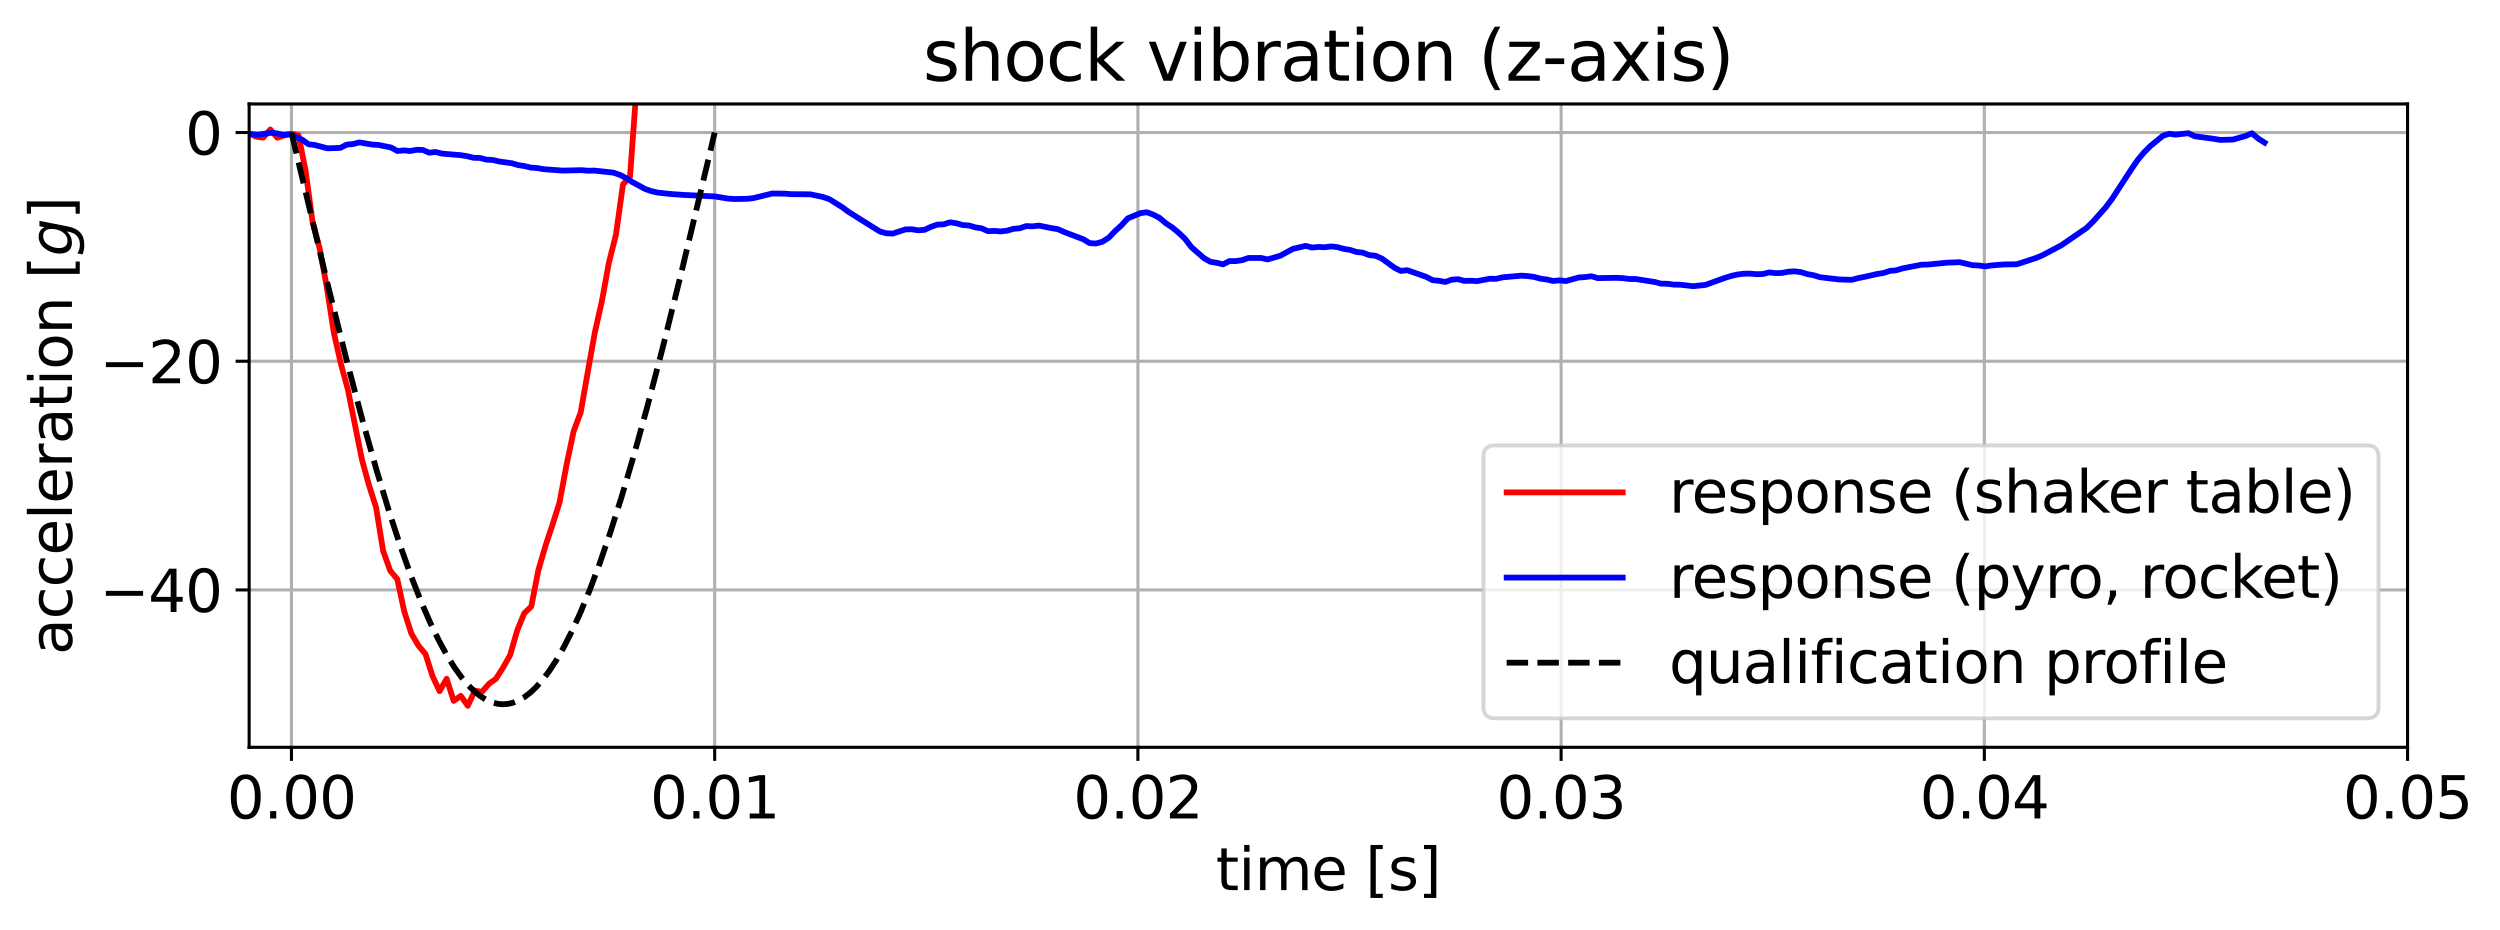 <?xml version="1.0" encoding="utf-8" standalone="no"?>
<!DOCTYPE svg PUBLIC "-//W3C//DTD SVG 1.1//EN"
  "http://www.w3.org/Graphics/SVG/1.1/DTD/svg11.dtd">
<svg xmlns:xlink="http://www.w3.org/1999/xlink" width="646.306pt" height="240.432pt" viewBox="0 0 646.306 240.432" xmlns="http://www.w3.org/2000/svg" version="1.1">
 <defs>
  <style type="text/css">*{stroke-linejoin: round; stroke-linecap: butt}</style>
 </defs>
 <g id="figure_1">
  <g id="patch_1">
   <path d="M 0 240.432 
L 646.306 240.432 
L 646.306 0 
L 0 0 
z
" style="fill: #ffffff"/>
  </g>
  <g id="axes_1">
   <g id="patch_2">
    <path d="M 64.407 193.197 
L 622.407 193.197 
L 622.407 26.877 
L 64.407 26.877 
z
" style="fill: #ffffff"/>
   </g>
   <g id="matplotlib.axis_1">
    <g id="xtick_1">
     <g id="line2d_1">
      <path d="M 75.348 193.197 
L 75.348 26.877 
" clip-path="url(#p99d5104d78)" style="fill: none; stroke: #b0b0b0; stroke-width: 0.8; stroke-linecap: square"/>
     </g>
     <g id="line2d_2">
      <defs>
       <path id="m328813899a" d="M 0 0 
L 0 3.5 
" style="stroke: #000000; stroke-width: 0.8"/>
      </defs>
      <g>
       <use xlink:href="#m328813899a" x="75.348" y="193.197" style="stroke: #000000; stroke-width: 0.8"/>
      </g>
     </g>
     <g id="text_1">
      <!-- 0.00 -->
      <g transform="translate(58.649 211.595) scale(0.15 -0.15)">
       <defs>
        <path id="DejaVuSans-30" d="M 2034 4250 
Q 1547 4250 1301 3770 
Q 1056 3291 1056 2328 
Q 1056 1369 1301 889 
Q 1547 409 2034 409 
Q 2525 409 2770 889 
Q 3016 1369 3016 2328 
Q 3016 3291 2770 3770 
Q 2525 4250 2034 4250 
z
M 2034 4750 
Q 2819 4750 3233 4129 
Q 3647 3509 3647 2328 
Q 3647 1150 3233 529 
Q 2819 -91 2034 -91 
Q 1250 -91 836 529 
Q 422 1150 422 2328 
Q 422 3509 836 4129 
Q 1250 4750 2034 4750 
z
" transform="scale(0.016)"/>
        <path id="DejaVuSans-2e" d="M 684 794 
L 1344 794 
L 1344 0 
L 684 0 
L 684 794 
z
" transform="scale(0.016)"/>
       </defs>
       <use xlink:href="#DejaVuSans-30"/>
       <use xlink:href="#DejaVuSans-2e" x="63.623"/>
       <use xlink:href="#DejaVuSans-30" x="95.41"/>
       <use xlink:href="#DejaVuSans-30" x="159.033"/>
      </g>
     </g>
    </g>
    <g id="xtick_2">
     <g id="line2d_3">
      <path d="M 184.76 193.197 
L 184.76 26.877 
" clip-path="url(#p99d5104d78)" style="fill: none; stroke: #b0b0b0; stroke-width: 0.8; stroke-linecap: square"/>
     </g>
     <g id="line2d_4">
      <g>
       <use xlink:href="#m328813899a" x="184.76" y="193.197" style="stroke: #000000; stroke-width: 0.8"/>
      </g>
     </g>
     <g id="text_2">
      <!-- 0.01 -->
      <g transform="translate(168.061 211.595) scale(0.15 -0.15)">
       <defs>
        <path id="DejaVuSans-31" d="M 794 531 
L 1825 531 
L 1825 4091 
L 703 3866 
L 703 4441 
L 1819 4666 
L 2450 4666 
L 2450 531 
L 3481 531 
L 3481 0 
L 794 0 
L 794 531 
z
" transform="scale(0.016)"/>
       </defs>
       <use xlink:href="#DejaVuSans-30"/>
       <use xlink:href="#DejaVuSans-2e" x="63.623"/>
       <use xlink:href="#DejaVuSans-30" x="95.41"/>
       <use xlink:href="#DejaVuSans-31" x="159.033"/>
      </g>
     </g>
    </g>
    <g id="xtick_3">
     <g id="line2d_5">
      <path d="M 294.172 193.197 
L 294.172 26.877 
" clip-path="url(#p99d5104d78)" style="fill: none; stroke: #b0b0b0; stroke-width: 0.8; stroke-linecap: square"/>
     </g>
     <g id="line2d_6">
      <g>
       <use xlink:href="#m328813899a" x="294.172" y="193.197" style="stroke: #000000; stroke-width: 0.8"/>
      </g>
     </g>
     <g id="text_3">
      <!-- 0.02 -->
      <g transform="translate(277.473 211.595) scale(0.15 -0.15)">
       <defs>
        <path id="DejaVuSans-32" d="M 1228 531 
L 3431 531 
L 3431 0 
L 469 0 
L 469 531 
Q 828 903 1448 1529 
Q 2069 2156 2228 2338 
Q 2531 2678 2651 2914 
Q 2772 3150 2772 3378 
Q 2772 3750 2511 3984 
Q 2250 4219 1831 4219 
Q 1534 4219 1204 4116 
Q 875 4013 500 3803 
L 500 4441 
Q 881 4594 1212 4672 
Q 1544 4750 1819 4750 
Q 2544 4750 2975 4387 
Q 3406 4025 3406 3419 
Q 3406 3131 3298 2873 
Q 3191 2616 2906 2266 
Q 2828 2175 2409 1742 
Q 1991 1309 1228 531 
z
" transform="scale(0.016)"/>
       </defs>
       <use xlink:href="#DejaVuSans-30"/>
       <use xlink:href="#DejaVuSans-2e" x="63.623"/>
       <use xlink:href="#DejaVuSans-30" x="95.41"/>
       <use xlink:href="#DejaVuSans-32" x="159.033"/>
      </g>
     </g>
    </g>
    <g id="xtick_4">
     <g id="line2d_7">
      <path d="M 403.584 193.197 
L 403.584 26.877 
" clip-path="url(#p99d5104d78)" style="fill: none; stroke: #b0b0b0; stroke-width: 0.8; stroke-linecap: square"/>
     </g>
     <g id="line2d_8">
      <g>
       <use xlink:href="#m328813899a" x="403.584" y="193.197" style="stroke: #000000; stroke-width: 0.8"/>
      </g>
     </g>
     <g id="text_4">
      <!-- 0.03 -->
      <g transform="translate(386.884 211.595) scale(0.15 -0.15)">
       <defs>
        <path id="DejaVuSans-33" d="M 2597 2516 
Q 3050 2419 3304 2112 
Q 3559 1806 3559 1356 
Q 3559 666 3084 287 
Q 2609 -91 1734 -91 
Q 1441 -91 1130 -33 
Q 819 25 488 141 
L 488 750 
Q 750 597 1062 519 
Q 1375 441 1716 441 
Q 2309 441 2620 675 
Q 2931 909 2931 1356 
Q 2931 1769 2642 2001 
Q 2353 2234 1838 2234 
L 1294 2234 
L 1294 2753 
L 1863 2753 
Q 2328 2753 2575 2939 
Q 2822 3125 2822 3475 
Q 2822 3834 2567 4026 
Q 2313 4219 1838 4219 
Q 1578 4219 1281 4162 
Q 984 4106 628 3988 
L 628 4550 
Q 988 4650 1302 4700 
Q 1616 4750 1894 4750 
Q 2613 4750 3031 4423 
Q 3450 4097 3450 3541 
Q 3450 3153 3228 2886 
Q 3006 2619 2597 2516 
z
" transform="scale(0.016)"/>
       </defs>
       <use xlink:href="#DejaVuSans-30"/>
       <use xlink:href="#DejaVuSans-2e" x="63.623"/>
       <use xlink:href="#DejaVuSans-30" x="95.41"/>
       <use xlink:href="#DejaVuSans-33" x="159.033"/>
      </g>
     </g>
    </g>
    <g id="xtick_5">
     <g id="line2d_9">
      <path d="M 512.995 193.197 
L 512.995 26.877 
" clip-path="url(#p99d5104d78)" style="fill: none; stroke: #b0b0b0; stroke-width: 0.8; stroke-linecap: square"/>
     </g>
     <g id="line2d_10">
      <g>
       <use xlink:href="#m328813899a" x="512.995" y="193.197" style="stroke: #000000; stroke-width: 0.8"/>
      </g>
     </g>
     <g id="text_5">
      <!-- 0.04 -->
      <g transform="translate(496.296 211.595) scale(0.15 -0.15)">
       <defs>
        <path id="DejaVuSans-34" d="M 2419 4116 
L 825 1625 
L 2419 1625 
L 2419 4116 
z
M 2253 4666 
L 3047 4666 
L 3047 1625 
L 3713 1625 
L 3713 1100 
L 3047 1100 
L 3047 0 
L 2419 0 
L 2419 1100 
L 313 1100 
L 313 1709 
L 2253 4666 
z
" transform="scale(0.016)"/>
       </defs>
       <use xlink:href="#DejaVuSans-30"/>
       <use xlink:href="#DejaVuSans-2e" x="63.623"/>
       <use xlink:href="#DejaVuSans-30" x="95.41"/>
       <use xlink:href="#DejaVuSans-34" x="159.033"/>
      </g>
     </g>
    </g>
    <g id="xtick_6">
     <g id="line2d_11">
      <path d="M 622.407 193.197 
L 622.407 26.877 
" clip-path="url(#p99d5104d78)" style="fill: none; stroke: #b0b0b0; stroke-width: 0.8; stroke-linecap: square"/>
     </g>
     <g id="line2d_12">
      <g>
       <use xlink:href="#m328813899a" x="622.407" y="193.197" style="stroke: #000000; stroke-width: 0.8"/>
      </g>
     </g>
     <g id="text_6">
      <!-- 0.05 -->
      <g transform="translate(605.708 211.595) scale(0.15 -0.15)">
       <defs>
        <path id="DejaVuSans-35" d="M 691 4666 
L 3169 4666 
L 3169 4134 
L 1269 4134 
L 1269 2991 
Q 1406 3038 1543 3061 
Q 1681 3084 1819 3084 
Q 2600 3084 3056 2656 
Q 3513 2228 3513 1497 
Q 3513 744 3044 326 
Q 2575 -91 1722 -91 
Q 1428 -91 1123 -41 
Q 819 9 494 109 
L 494 744 
Q 775 591 1075 516 
Q 1375 441 1709 441 
Q 2250 441 2565 725 
Q 2881 1009 2881 1497 
Q 2881 1984 2565 2268 
Q 2250 2553 1709 2553 
Q 1456 2553 1204 2497 
Q 953 2441 691 2322 
L 691 4666 
z
" transform="scale(0.016)"/>
       </defs>
       <use xlink:href="#DejaVuSans-30"/>
       <use xlink:href="#DejaVuSans-2e" x="63.623"/>
       <use xlink:href="#DejaVuSans-30" x="95.41"/>
       <use xlink:href="#DejaVuSans-35" x="159.033"/>
      </g>
     </g>
    </g>
    <g id="text_7">
     <!-- time [s] -->
     <g transform="translate(314.32 230.112) scale(0.15 -0.15)">
      <defs>
       <path id="DejaVuSans-74" d="M 1172 4494 
L 1172 3500 
L 2356 3500 
L 2356 3053 
L 1172 3053 
L 1172 1153 
Q 1172 725 1289 603 
Q 1406 481 1766 481 
L 2356 481 
L 2356 0 
L 1766 0 
Q 1100 0 847 248 
Q 594 497 594 1153 
L 594 3053 
L 172 3053 
L 172 3500 
L 594 3500 
L 594 4494 
L 1172 4494 
z
" transform="scale(0.016)"/>
       <path id="DejaVuSans-69" d="M 603 3500 
L 1178 3500 
L 1178 0 
L 603 0 
L 603 3500 
z
M 603 4863 
L 1178 4863 
L 1178 4134 
L 603 4134 
L 603 4863 
z
" transform="scale(0.016)"/>
       <path id="DejaVuSans-6d" d="M 3328 2828 
Q 3544 3216 3844 3400 
Q 4144 3584 4550 3584 
Q 5097 3584 5394 3201 
Q 5691 2819 5691 2113 
L 5691 0 
L 5113 0 
L 5113 2094 
Q 5113 2597 4934 2840 
Q 4756 3084 4391 3084 
Q 3944 3084 3684 2787 
Q 3425 2491 3425 1978 
L 3425 0 
L 2847 0 
L 2847 2094 
Q 2847 2600 2669 2842 
Q 2491 3084 2119 3084 
Q 1678 3084 1418 2786 
Q 1159 2488 1159 1978 
L 1159 0 
L 581 0 
L 581 3500 
L 1159 3500 
L 1159 2956 
Q 1356 3278 1631 3431 
Q 1906 3584 2284 3584 
Q 2666 3584 2933 3390 
Q 3200 3197 3328 2828 
z
" transform="scale(0.016)"/>
       <path id="DejaVuSans-65" d="M 3597 1894 
L 3597 1613 
L 953 1613 
Q 991 1019 1311 708 
Q 1631 397 2203 397 
Q 2534 397 2845 478 
Q 3156 559 3463 722 
L 3463 178 
Q 3153 47 2828 -22 
Q 2503 -91 2169 -91 
Q 1331 -91 842 396 
Q 353 884 353 1716 
Q 353 2575 817 3079 
Q 1281 3584 2069 3584 
Q 2775 3584 3186 3129 
Q 3597 2675 3597 1894 
z
M 3022 2063 
Q 3016 2534 2758 2815 
Q 2500 3097 2075 3097 
Q 1594 3097 1305 2825 
Q 1016 2553 972 2059 
L 3022 2063 
z
" transform="scale(0.016)"/>
       <path id="DejaVuSans-20" transform="scale(0.016)"/>
       <path id="DejaVuSans-5b" d="M 550 4863 
L 1875 4863 
L 1875 4416 
L 1125 4416 
L 1125 -397 
L 1875 -397 
L 1875 -844 
L 550 -844 
L 550 4863 
z
" transform="scale(0.016)"/>
       <path id="DejaVuSans-73" d="M 2834 3397 
L 2834 2853 
Q 2591 2978 2328 3040 
Q 2066 3103 1784 3103 
Q 1356 3103 1142 2972 
Q 928 2841 928 2578 
Q 928 2378 1081 2264 
Q 1234 2150 1697 2047 
L 1894 2003 
Q 2506 1872 2764 1633 
Q 3022 1394 3022 966 
Q 3022 478 2636 193 
Q 2250 -91 1575 -91 
Q 1294 -91 989 -36 
Q 684 19 347 128 
L 347 722 
Q 666 556 975 473 
Q 1284 391 1588 391 
Q 1994 391 2212 530 
Q 2431 669 2431 922 
Q 2431 1156 2273 1281 
Q 2116 1406 1581 1522 
L 1381 1569 
Q 847 1681 609 1914 
Q 372 2147 372 2553 
Q 372 3047 722 3315 
Q 1072 3584 1716 3584 
Q 2034 3584 2315 3537 
Q 2597 3491 2834 3397 
z
" transform="scale(0.016)"/>
       <path id="DejaVuSans-5d" d="M 1947 4863 
L 1947 -844 
L 622 -844 
L 622 -397 
L 1369 -397 
L 1369 4416 
L 622 4416 
L 622 4863 
L 1947 4863 
z
" transform="scale(0.016)"/>
      </defs>
      <use xlink:href="#DejaVuSans-74"/>
      <use xlink:href="#DejaVuSans-69" x="39.209"/>
      <use xlink:href="#DejaVuSans-6d" x="66.992"/>
      <use xlink:href="#DejaVuSans-65" x="164.404"/>
      <use xlink:href="#DejaVuSans-20" x="225.928"/>
      <use xlink:href="#DejaVuSans-5b" x="257.715"/>
      <use xlink:href="#DejaVuSans-73" x="296.729"/>
      <use xlink:href="#DejaVuSans-5d" x="348.828"/>
     </g>
    </g>
   </g>
   <g id="matplotlib.axis_2">
    <g id="ytick_1">
     <g id="line2d_13">
      <path d="M 64.407 152.51 
L 622.407 152.51 
" clip-path="url(#p99d5104d78)" style="fill: none; stroke: #b0b0b0; stroke-width: 0.8; stroke-linecap: square"/>
     </g>
     <g id="line2d_14">
      <defs>
       <path id="m3eed6d6e91" d="M 0 0 
L -3.5 0 
" style="stroke: #000000; stroke-width: 0.8"/>
      </defs>
      <g>
       <use xlink:href="#m3eed6d6e91" x="64.407" y="152.51" style="stroke: #000000; stroke-width: 0.8"/>
      </g>
     </g>
     <g id="text_8">
      <!-- −40 -->
      <g transform="translate(25.75 158.208) scale(0.15 -0.15)">
       <defs>
        <path id="DejaVuSans-2212" d="M 678 2272 
L 4684 2272 
L 4684 1741 
L 678 1741 
L 678 2272 
z
" transform="scale(0.016)"/>
       </defs>
       <use xlink:href="#DejaVuSans-2212"/>
       <use xlink:href="#DejaVuSans-34" x="83.789"/>
       <use xlink:href="#DejaVuSans-30" x="147.412"/>
      </g>
     </g>
    </g>
    <g id="ytick_2">
     <g id="line2d_15">
      <path d="M 64.407 93.388 
L 622.407 93.388 
" clip-path="url(#p99d5104d78)" style="fill: none; stroke: #b0b0b0; stroke-width: 0.8; stroke-linecap: square"/>
     </g>
     <g id="line2d_16">
      <g>
       <use xlink:href="#m3eed6d6e91" x="64.407" y="93.388" style="stroke: #000000; stroke-width: 0.8"/>
      </g>
     </g>
     <g id="text_9">
      <!-- −20 -->
      <g transform="translate(25.75 99.087) scale(0.15 -0.15)">
       <use xlink:href="#DejaVuSans-2212"/>
       <use xlink:href="#DejaVuSans-32" x="83.789"/>
       <use xlink:href="#DejaVuSans-30" x="147.412"/>
      </g>
     </g>
    </g>
    <g id="ytick_3">
     <g id="line2d_17">
      <path d="M 64.407 34.267 
L 622.407 34.267 
" clip-path="url(#p99d5104d78)" style="fill: none; stroke: #b0b0b0; stroke-width: 0.8; stroke-linecap: square"/>
     </g>
     <g id="line2d_18">
      <g>
       <use xlink:href="#m3eed6d6e91" x="64.407" y="34.267" style="stroke: #000000; stroke-width: 0.8"/>
      </g>
     </g>
     <g id="text_10">
      <!-- 0 -->
      <g transform="translate(47.863 39.966) scale(0.15 -0.15)">
       <use xlink:href="#DejaVuSans-30"/>
      </g>
     </g>
    </g>
    <g id="text_11">
     <!-- acceleration [$g$] -->
     <g transform="translate(18.6 169.287) rotate(-90) scale(0.15 -0.15)">
      <defs>
       <path id="DejaVuSans-61" d="M 2194 1759 
Q 1497 1759 1228 1600 
Q 959 1441 959 1056 
Q 959 750 1161 570 
Q 1363 391 1709 391 
Q 2188 391 2477 730 
Q 2766 1069 2766 1631 
L 2766 1759 
L 2194 1759 
z
M 3341 1997 
L 3341 0 
L 2766 0 
L 2766 531 
Q 2569 213 2275 61 
Q 1981 -91 1556 -91 
Q 1019 -91 701 211 
Q 384 513 384 1019 
Q 384 1609 779 1909 
Q 1175 2209 1959 2209 
L 2766 2209 
L 2766 2266 
Q 2766 2663 2505 2880 
Q 2244 3097 1772 3097 
Q 1472 3097 1187 3025 
Q 903 2953 641 2809 
L 641 3341 
Q 956 3463 1253 3523 
Q 1550 3584 1831 3584 
Q 2591 3584 2966 3190 
Q 3341 2797 3341 1997 
z
" transform="scale(0.016)"/>
       <path id="DejaVuSans-63" d="M 3122 3366 
L 3122 2828 
Q 2878 2963 2633 3030 
Q 2388 3097 2138 3097 
Q 1578 3097 1268 2742 
Q 959 2388 959 1747 
Q 959 1106 1268 751 
Q 1578 397 2138 397 
Q 2388 397 2633 464 
Q 2878 531 3122 666 
L 3122 134 
Q 2881 22 2623 -34 
Q 2366 -91 2075 -91 
Q 1284 -91 818 406 
Q 353 903 353 1747 
Q 353 2603 823 3093 
Q 1294 3584 2113 3584 
Q 2378 3584 2631 3529 
Q 2884 3475 3122 3366 
z
" transform="scale(0.016)"/>
       <path id="DejaVuSans-6c" d="M 603 4863 
L 1178 4863 
L 1178 0 
L 603 0 
L 603 4863 
z
" transform="scale(0.016)"/>
       <path id="DejaVuSans-72" d="M 2631 2963 
Q 2534 3019 2420 3045 
Q 2306 3072 2169 3072 
Q 1681 3072 1420 2755 
Q 1159 2438 1159 1844 
L 1159 0 
L 581 0 
L 581 3500 
L 1159 3500 
L 1159 2956 
Q 1341 3275 1631 3429 
Q 1922 3584 2338 3584 
Q 2397 3584 2469 3576 
Q 2541 3569 2628 3553 
L 2631 2963 
z
" transform="scale(0.016)"/>
       <path id="DejaVuSans-6f" d="M 1959 3097 
Q 1497 3097 1228 2736 
Q 959 2375 959 1747 
Q 959 1119 1226 758 
Q 1494 397 1959 397 
Q 2419 397 2687 759 
Q 2956 1122 2956 1747 
Q 2956 2369 2687 2733 
Q 2419 3097 1959 3097 
z
M 1959 3584 
Q 2709 3584 3137 3096 
Q 3566 2609 3566 1747 
Q 3566 888 3137 398 
Q 2709 -91 1959 -91 
Q 1206 -91 779 398 
Q 353 888 353 1747 
Q 353 2609 779 3096 
Q 1206 3584 1959 3584 
z
" transform="scale(0.016)"/>
       <path id="DejaVuSans-6e" d="M 3513 2113 
L 3513 0 
L 2938 0 
L 2938 2094 
Q 2938 2591 2744 2837 
Q 2550 3084 2163 3084 
Q 1697 3084 1428 2787 
Q 1159 2491 1159 1978 
L 1159 0 
L 581 0 
L 581 3500 
L 1159 3500 
L 1159 2956 
Q 1366 3272 1645 3428 
Q 1925 3584 2291 3584 
Q 2894 3584 3203 3211 
Q 3513 2838 3513 2113 
z
" transform="scale(0.016)"/>
       <path id="DejaVuSans-Oblique-67" d="M 3816 3500 
L 3219 434 
Q 3047 -456 2561 -893 
Q 2075 -1331 1253 -1331 
Q 950 -1331 690 -1286 
Q 431 -1241 206 -1147 
L 313 -588 
Q 525 -725 762 -790 
Q 1000 -856 1269 -856 
Q 1816 -856 2167 -557 
Q 2519 -259 2631 300 
L 2681 563 
Q 2441 288 2122 144 
Q 1803 0 1434 0 
Q 903 0 598 351 
Q 294 703 294 1319 
Q 294 1803 478 2267 
Q 663 2731 997 3091 
Q 1219 3328 1514 3456 
Q 1809 3584 2131 3584 
Q 2484 3584 2746 3420 
Q 3009 3256 3138 2956 
L 3238 3500 
L 3816 3500 
z
M 2950 2216 
Q 2950 2641 2750 2872 
Q 2550 3103 2181 3103 
Q 1953 3103 1747 3012 
Q 1541 2922 1394 2759 
Q 1156 2491 1023 2127 
Q 891 1763 891 1375 
Q 891 944 1092 712 
Q 1294 481 1672 481 
Q 2219 481 2584 976 
Q 2950 1472 2950 2216 
z
" transform="scale(0.016)"/>
      </defs>
      <use xlink:href="#DejaVuSans-61" transform="translate(0 0.016)"/>
      <use xlink:href="#DejaVuSans-63" transform="translate(61.279 0.016)"/>
      <use xlink:href="#DejaVuSans-63" transform="translate(116.26 0.016)"/>
      <use xlink:href="#DejaVuSans-65" transform="translate(171.24 0.016)"/>
      <use xlink:href="#DejaVuSans-6c" transform="translate(232.764 0.016)"/>
      <use xlink:href="#DejaVuSans-65" transform="translate(260.547 0.016)"/>
      <use xlink:href="#DejaVuSans-72" transform="translate(322.07 0.016)"/>
      <use xlink:href="#DejaVuSans-61" transform="translate(363.184 0.016)"/>
      <use xlink:href="#DejaVuSans-74" transform="translate(424.463 0.016)"/>
      <use xlink:href="#DejaVuSans-69" transform="translate(463.672 0.016)"/>
      <use xlink:href="#DejaVuSans-6f" transform="translate(491.455 0.016)"/>
      <use xlink:href="#DejaVuSans-6e" transform="translate(552.637 0.016)"/>
      <use xlink:href="#DejaVuSans-20" transform="translate(616.016 0.016)"/>
      <use xlink:href="#DejaVuSans-5b" transform="translate(647.803 0.016)"/>
      <use xlink:href="#DejaVuSans-Oblique-67" transform="translate(686.816 0.016)"/>
      <use xlink:href="#DejaVuSans-5d" transform="translate(750.293 0.016)"/>
     </g>
    </g>
   </g>
   <g id="line2d_19">
    <path d="M 62.584 34.664 
L 64.407 34.449 
L 66.231 35.364 
L 68.054 35.563 
L 69.878 33.469 
L 71.701 35.6 
L 73.525 34.989 
L 75.348 34.581 
L 77.172 34.988 
L 78.995 44.099 
L 80.819 57.461 
L 82.642 64.257 
L 84.466 74.083 
L 86.289 85.932 
L 88.113 94.01 
L 89.937 100.701 
L 91.76 109.815 
L 93.584 118.891 
L 95.407 125.487 
L 97.231 131.206 
L 99.054 142.442 
L 100.878 147.532 
L 102.701 149.723 
L 104.525 158.127 
L 106.348 163.783 
L 108.172 166.898 
L 109.995 169.083 
L 111.819 174.801 
L 113.642 178.673 
L 115.466 175.482 
L 117.289 181.205 
L 119.113 179.887 
L 120.937 182.465 
L 122.76 178.525 
L 124.584 178.883 
L 126.407 176.783 
L 128.231 175.468 
L 130.054 172.585 
L 131.878 169.35 
L 133.701 163.017 
L 135.525 158.55 
L 137.348 156.792 
L 139.172 147.437 
L 140.995 141.181 
L 142.819 135.694 
L 144.642 129.924 
L 146.466 120.18 
L 148.289 111.518 
L 150.113 106.648 
L 151.937 96.277 
L 153.76 86.035 
L 155.584 77.943 
L 157.407 67.942 
L 159.231 60.706 
L 161.054 47.68 
L 162.878 45.644 
L 164.701 20.611 
L 165.448 -1 
M 168.189 -1 
L 168.348 1.985 
L 169.014 -1 
M 173.016 -1 
L 173.819 22.948 
L 175.49 -1 
M 178.527 -1 
L 179.289 10.732 
L 180.323 -1 
M 183.919 -1 
L 184.76 8.93 
L 185.627 -1 
M 189.43 -1 
L 190.231 4.853 
L 190.973 -1 
M 195.105 -1 
L 195.701 3.55 
L 196.362 -1 
M 200.89 -1 
L 201.172 0.048 
L 201.381 -1 
M 204.973 -1 
L 206.642 1.344 
L 206.845 -1 
M 209.532 -1 
L 210.289 12.32 
L 211.48 -1 
M 215.096 -1 
L 215.76 5.746 
L 216.54 -1 
M 220.57 -1 
L 221.231 1.978 
L 221.671 -1 
M 231.155 -1 
L 232.172 0.138 
L 232.41 -1 
" clip-path="url(#p99d5104d78)" style="fill: none; stroke: #ff0000; stroke-width: 1.5; stroke-linecap: square"/>
   </g>
   <g id="line2d_20">
    <path d="M -1 34.656 
L 4.237 34.811 
L 5.879 35.085 
L 9.163 36.358 
L 10.804 36.724 
L 12.446 36.611 
L 14.088 36.277 
L 15.73 36.431 
L 17.372 36.006 
L 19.014 34.481 
L 20.655 36.205 
L 22.297 38.608 
L 23.939 40.035 
L 25.581 40.377 
L 27.223 39.996 
L 28.865 39.173 
L 30.506 37.431 
L 32.148 34.827 
L 33.79 34.983 
L 35.432 36.799 
L 37.074 37.616 
L 38.716 36.86 
L 40.357 37.23 
L 43.641 35.804 
L 45.283 34.787 
L 46.925 34.713 
L 48.567 34.914 
L 50.208 35.309 
L 51.85 35.906 
L 53.492 36.764 
L 55.134 37.36 
L 56.776 37.5 
L 58.418 36.568 
L 60.059 36.513 
L 61.701 36.076 
L 63.343 34.955 
L 64.985 34.686 
L 66.627 34.865 
L 69.91 34.341 
L 71.552 34.465 
L 73.194 34.882 
L 74.836 34.72 
L 78.12 36.114 
L 79.761 37.294 
L 81.403 37.493 
L 84.687 38.345 
L 87.971 38.23 
L 89.612 37.393 
L 91.254 37.236 
L 92.896 36.815 
L 96.18 37.367 
L 97.822 37.47 
L 101.105 38.133 
L 102.747 39.038 
L 104.389 38.884 
L 106.031 39.041 
L 107.673 38.729 
L 109.314 38.77 
L 110.956 39.479 
L 112.598 39.29 
L 114.24 39.704 
L 119.165 40.126 
L 120.807 40.39 
L 122.449 40.792 
L 124.091 40.838 
L 125.733 41.267 
L 127.375 41.36 
L 129.016 41.738 
L 132.3 42.194 
L 133.942 42.673 
L 135.584 42.936 
L 137.226 43.328 
L 138.867 43.441 
L 140.509 43.733 
L 145.435 44.103 
L 150.36 43.99 
L 152.002 44.139 
L 153.644 44.097 
L 158.569 44.632 
L 160.211 45.192 
L 161.853 46.031 
L 163.495 47.08 
L 166.779 48.857 
L 168.42 49.426 
L 170.062 49.794 
L 173.346 50.148 
L 176.63 50.384 
L 184.839 50.785 
L 188.122 51.326 
L 189.764 51.454 
L 193.048 51.402 
L 194.69 51.239 
L 199.615 50.029 
L 202.899 50.06 
L 204.541 50.197 
L 209.466 50.235 
L 212.75 50.922 
L 214.392 51.487 
L 217.675 53.524 
L 219.317 54.737 
L 225.885 58.866 
L 227.526 59.868 
L 229.168 60.307 
L 230.81 60.382 
L 234.094 59.301 
L 235.736 59.275 
L 237.377 59.548 
L 239.019 59.42 
L 240.661 58.645 
L 242.303 58.068 
L 243.945 57.994 
L 245.587 57.475 
L 247.228 57.713 
L 248.87 58.181 
L 250.512 58.296 
L 252.154 58.782 
L 253.796 59.039 
L 255.438 59.777 
L 257.079 59.694 
L 258.721 59.828 
L 260.363 59.63 
L 262.005 59.159 
L 263.647 59.009 
L 265.289 58.45 
L 266.93 58.508 
L 268.572 58.322 
L 271.856 58.984 
L 273.498 59.247 
L 275.14 59.997 
L 280.065 61.855 
L 281.707 62.859 
L 283.349 62.951 
L 284.991 62.495 
L 286.632 61.458 
L 288.274 59.749 
L 289.916 58.253 
L 291.558 56.45 
L 294.842 55.095 
L 296.483 54.868 
L 298.125 55.473 
L 299.767 56.336 
L 301.409 57.718 
L 303.051 58.794 
L 304.693 60.16 
L 306.334 61.708 
L 307.976 63.863 
L 311.26 66.732 
L 312.902 67.673 
L 314.544 67.941 
L 316.185 68.341 
L 317.827 67.495 
L 319.469 67.499 
L 321.111 67.254 
L 322.753 66.69 
L 326.036 66.686 
L 327.678 67.07 
L 330.962 66.122 
L 334.246 64.34 
L 337.529 63.567 
L 339.171 63.993 
L 340.813 63.851 
L 342.455 63.921 
L 344.097 63.714 
L 345.738 63.879 
L 347.38 64.335 
L 349.022 64.601 
L 350.664 65.138 
L 352.306 65.318 
L 353.948 65.946 
L 355.589 66.116 
L 357.231 66.834 
L 360.515 69.22 
L 362.157 70.05 
L 363.799 69.847 
L 368.724 71.573 
L 370.366 72.437 
L 372.008 72.587 
L 373.65 72.895 
L 375.291 72.3 
L 376.933 72.178 
L 378.575 72.615 
L 380.217 72.576 
L 381.859 72.672 
L 385.142 72.064 
L 386.784 72.087 
L 388.426 71.699 
L 393.352 71.266 
L 394.993 71.376 
L 396.635 71.599 
L 398.277 72.046 
L 399.919 72.267 
L 401.561 72.641 
L 403.203 72.478 
L 404.844 72.66 
L 408.128 71.735 
L 409.77 71.634 
L 411.412 71.415 
L 413.054 71.898 
L 417.979 71.821 
L 419.621 71.911 
L 421.263 72.133 
L 422.905 72.139 
L 427.83 72.909 
L 429.472 73.345 
L 431.114 73.356 
L 432.756 73.584 
L 434.397 73.603 
L 437.681 73.988 
L 440.965 73.64 
L 445.89 71.847 
L 447.532 71.345 
L 449.174 70.965 
L 450.816 70.758 
L 452.458 70.741 
L 454.099 70.888 
L 455.741 70.83 
L 457.383 70.424 
L 459.025 70.614 
L 460.667 70.561 
L 462.309 70.24 
L 463.95 70.147 
L 465.592 70.349 
L 467.234 70.856 
L 468.876 71.166 
L 470.518 71.666 
L 475.443 72.248 
L 478.727 72.342 
L 480.369 71.895 
L 482.011 71.579 
L 485.294 70.83 
L 486.936 70.571 
L 488.578 70.03 
L 490.22 69.877 
L 491.862 69.378 
L 496.787 68.433 
L 498.429 68.388 
L 503.354 67.909 
L 506.638 67.787 
L 509.922 68.554 
L 511.564 68.635 
L 513.205 68.871 
L 514.847 68.612 
L 518.131 68.364 
L 521.415 68.317 
L 526.34 66.699 
L 527.982 66.021 
L 532.907 63.411 
L 539.475 58.899 
L 541.117 57.265 
L 544.4 53.573 
L 546.042 51.37 
L 550.968 43.804 
L 552.609 41.396 
L 554.251 39.433 
L 555.893 37.776 
L 559.177 35.087 
L 560.819 34.572 
L 562.46 34.813 
L 565.744 34.426 
L 567.386 35.224 
L 572.311 35.886 
L 573.953 36.169 
L 577.237 36.085 
L 580.521 35.162 
L 582.162 34.443 
L 583.804 35.831 
L 585.446 36.862 
L 585.446 36.862 
" clip-path="url(#p99d5104d78)" style="fill: none; stroke: #0000ff; stroke-width: 1.5; stroke-linecap: square"/>
   </g>
   <g id="line2d_21">
    <path d="M 75.348 34.267 
L 84.658 73.307 
L 89.586 93.022 
L 93.638 108.37 
L 97.252 121.219 
L 100.538 132.091 
L 103.495 141.135 
L 106.233 148.824 
L 108.752 155.274 
L 111.162 160.851 
L 113.462 165.611 
L 115.543 169.424 
L 117.514 172.592 
L 119.376 175.177 
L 121.128 177.242 
L 122.771 178.85 
L 124.304 180.06 
L 125.838 180.988 
L 127.261 181.595 
L 128.685 181.956 
L 129.999 182.07 
L 131.314 181.974 
L 132.628 181.667 
L 134.052 181.098 
L 135.475 180.283 
L 137.009 179.133 
L 138.542 177.702 
L 140.185 175.861 
L 141.937 173.55 
L 143.799 170.708 
L 145.77 167.274 
L 147.851 163.188 
L 150.042 158.39 
L 152.451 152.545 
L 154.97 145.831 
L 157.708 137.872 
L 160.665 128.559 
L 163.841 117.802 
L 167.346 105.13 
L 171.289 90.023 
L 175.998 71.06 
L 182.46 44.021 
L 184.76 34.267 
L 184.76 34.267 
" clip-path="url(#p99d5104d78)" style="fill: none; stroke-dasharray: 5.55,2.4; stroke-dashoffset: 0; stroke: #000000; stroke-width: 1.5"/>
   </g>
   <g id="patch_3">
    <path d="M 64.407 193.197 
L 64.407 26.877 
" style="fill: none; stroke: #000000; stroke-width: 0.8; stroke-linejoin: miter; stroke-linecap: square"/>
   </g>
   <g id="patch_4">
    <path d="M 622.407 193.197 
L 622.407 26.877 
" style="fill: none; stroke: #000000; stroke-width: 0.8; stroke-linejoin: miter; stroke-linecap: square"/>
   </g>
   <g id="patch_5">
    <path d="M 64.407 193.197 
L 622.407 193.197 
" style="fill: none; stroke: #000000; stroke-width: 0.8; stroke-linejoin: miter; stroke-linecap: square"/>
   </g>
   <g id="patch_6">
    <path d="M 64.407 26.877 
L 622.407 26.877 
" style="fill: none; stroke: #000000; stroke-width: 0.8; stroke-linejoin: miter; stroke-linecap: square"/>
   </g>
   <g id="text_12">
    <!-- shock vibration (z-axis) -->
    <g transform="translate(238.608 20.877) scale(0.18 -0.18)">
     <defs>
      <path id="DejaVuSans-68" d="M 3513 2113 
L 3513 0 
L 2938 0 
L 2938 2094 
Q 2938 2591 2744 2837 
Q 2550 3084 2163 3084 
Q 1697 3084 1428 2787 
Q 1159 2491 1159 1978 
L 1159 0 
L 581 0 
L 581 4863 
L 1159 4863 
L 1159 2956 
Q 1366 3272 1645 3428 
Q 1925 3584 2291 3584 
Q 2894 3584 3203 3211 
Q 3513 2838 3513 2113 
z
" transform="scale(0.016)"/>
      <path id="DejaVuSans-6b" d="M 581 4863 
L 1159 4863 
L 1159 1991 
L 2875 3500 
L 3609 3500 
L 1753 1863 
L 3688 0 
L 2938 0 
L 1159 1709 
L 1159 0 
L 581 0 
L 581 4863 
z
" transform="scale(0.016)"/>
      <path id="DejaVuSans-76" d="M 191 3500 
L 800 3500 
L 1894 563 
L 2988 3500 
L 3597 3500 
L 2284 0 
L 1503 0 
L 191 3500 
z
" transform="scale(0.016)"/>
      <path id="DejaVuSans-62" d="M 3116 1747 
Q 3116 2381 2855 2742 
Q 2594 3103 2138 3103 
Q 1681 3103 1420 2742 
Q 1159 2381 1159 1747 
Q 1159 1113 1420 752 
Q 1681 391 2138 391 
Q 2594 391 2855 752 
Q 3116 1113 3116 1747 
z
M 1159 2969 
Q 1341 3281 1617 3432 
Q 1894 3584 2278 3584 
Q 2916 3584 3314 3078 
Q 3713 2572 3713 1747 
Q 3713 922 3314 415 
Q 2916 -91 2278 -91 
Q 1894 -91 1617 61 
Q 1341 213 1159 525 
L 1159 0 
L 581 0 
L 581 4863 
L 1159 4863 
L 1159 2969 
z
" transform="scale(0.016)"/>
      <path id="DejaVuSans-28" d="M 1984 4856 
Q 1566 4138 1362 3434 
Q 1159 2731 1159 2009 
Q 1159 1288 1364 580 
Q 1569 -128 1984 -844 
L 1484 -844 
Q 1016 -109 783 600 
Q 550 1309 550 2009 
Q 550 2706 781 3412 
Q 1013 4119 1484 4856 
L 1984 4856 
z
" transform="scale(0.016)"/>
      <path id="DejaVuSans-7a" d="M 353 3500 
L 3084 3500 
L 3084 2975 
L 922 459 
L 3084 459 
L 3084 0 
L 275 0 
L 275 525 
L 2438 3041 
L 353 3041 
L 353 3500 
z
" transform="scale(0.016)"/>
      <path id="DejaVuSans-2d" d="M 313 2009 
L 1997 2009 
L 1997 1497 
L 313 1497 
L 313 2009 
z
" transform="scale(0.016)"/>
      <path id="DejaVuSans-78" d="M 3513 3500 
L 2247 1797 
L 3578 0 
L 2900 0 
L 1881 1375 
L 863 0 
L 184 0 
L 1544 1831 
L 300 3500 
L 978 3500 
L 1906 2253 
L 2834 3500 
L 3513 3500 
z
" transform="scale(0.016)"/>
      <path id="DejaVuSans-29" d="M 513 4856 
L 1013 4856 
Q 1481 4119 1714 3412 
Q 1947 2706 1947 2009 
Q 1947 1309 1714 600 
Q 1481 -109 1013 -844 
L 513 -844 
Q 928 -128 1133 580 
Q 1338 1288 1338 2009 
Q 1338 2731 1133 3434 
Q 928 4138 513 4856 
z
" transform="scale(0.016)"/>
     </defs>
     <use xlink:href="#DejaVuSans-73"/>
     <use xlink:href="#DejaVuSans-68" x="52.1"/>
     <use xlink:href="#DejaVuSans-6f" x="115.479"/>
     <use xlink:href="#DejaVuSans-63" x="176.66"/>
     <use xlink:href="#DejaVuSans-6b" x="231.641"/>
     <use xlink:href="#DejaVuSans-20" x="289.551"/>
     <use xlink:href="#DejaVuSans-76" x="321.338"/>
     <use xlink:href="#DejaVuSans-69" x="380.518"/>
     <use xlink:href="#DejaVuSans-62" x="408.301"/>
     <use xlink:href="#DejaVuSans-72" x="471.777"/>
     <use xlink:href="#DejaVuSans-61" x="512.891"/>
     <use xlink:href="#DejaVuSans-74" x="574.17"/>
     <use xlink:href="#DejaVuSans-69" x="613.379"/>
     <use xlink:href="#DejaVuSans-6f" x="641.162"/>
     <use xlink:href="#DejaVuSans-6e" x="702.344"/>
     <use xlink:href="#DejaVuSans-20" x="765.723"/>
     <use xlink:href="#DejaVuSans-28" x="797.51"/>
     <use xlink:href="#DejaVuSans-7a" x="836.523"/>
     <use xlink:href="#DejaVuSans-2d" x="889.014"/>
     <use xlink:href="#DejaVuSans-61" x="925.098"/>
     <use xlink:href="#DejaVuSans-78" x="986.377"/>
     <use xlink:href="#DejaVuSans-69" x="1045.557"/>
     <use xlink:href="#DejaVuSans-73" x="1073.34"/>
     <use xlink:href="#DejaVuSans-29" x="1125.439"/>
    </g>
   </g>
   <g id="legend_1">
    <g id="patch_7">
     <path d="M 386.502 185.697 
L 611.907 185.697 
Q 614.907 185.697 614.907 182.697 
L 614.907 118.146 
Q 614.907 115.146 611.907 115.146 
L 386.502 115.146 
Q 383.502 115.146 383.502 118.146 
L 383.502 182.697 
Q 383.502 185.697 386.502 185.697 
z
" style="fill: #ffffff; opacity: 0.8; stroke: #cccccc; stroke-linejoin: miter"/>
    </g>
    <g id="line2d_22">
     <path d="M 389.502 127.293 
L 404.502 127.293 
L 419.502 127.293 
" style="fill: none; stroke: #ff0000; stroke-width: 1.5; stroke-linecap: square"/>
    </g>
    <g id="text_13">
     <!-- response (shaker table) -->
     <g transform="translate(431.502 132.543) scale(0.15 -0.15)">
      <defs>
       <path id="DejaVuSans-70" d="M 1159 525 
L 1159 -1331 
L 581 -1331 
L 581 3500 
L 1159 3500 
L 1159 2969 
Q 1341 3281 1617 3432 
Q 1894 3584 2278 3584 
Q 2916 3584 3314 3078 
Q 3713 2572 3713 1747 
Q 3713 922 3314 415 
Q 2916 -91 2278 -91 
Q 1894 -91 1617 61 
Q 1341 213 1159 525 
z
M 3116 1747 
Q 3116 2381 2855 2742 
Q 2594 3103 2138 3103 
Q 1681 3103 1420 2742 
Q 1159 2381 1159 1747 
Q 1159 1113 1420 752 
Q 1681 391 2138 391 
Q 2594 391 2855 752 
Q 3116 1113 3116 1747 
z
" transform="scale(0.016)"/>
      </defs>
      <use xlink:href="#DejaVuSans-72"/>
      <use xlink:href="#DejaVuSans-65" x="38.863"/>
      <use xlink:href="#DejaVuSans-73" x="100.387"/>
      <use xlink:href="#DejaVuSans-70" x="152.486"/>
      <use xlink:href="#DejaVuSans-6f" x="215.963"/>
      <use xlink:href="#DejaVuSans-6e" x="277.145"/>
      <use xlink:href="#DejaVuSans-73" x="340.523"/>
      <use xlink:href="#DejaVuSans-65" x="392.623"/>
      <use xlink:href="#DejaVuSans-20" x="454.146"/>
      <use xlink:href="#DejaVuSans-28" x="485.934"/>
      <use xlink:href="#DejaVuSans-73" x="524.947"/>
      <use xlink:href="#DejaVuSans-68" x="577.047"/>
      <use xlink:href="#DejaVuSans-61" x="640.426"/>
      <use xlink:href="#DejaVuSans-6b" x="701.705"/>
      <use xlink:href="#DejaVuSans-65" x="755.99"/>
      <use xlink:href="#DejaVuSans-72" x="817.514"/>
      <use xlink:href="#DejaVuSans-20" x="858.627"/>
      <use xlink:href="#DejaVuSans-74" x="890.414"/>
      <use xlink:href="#DejaVuSans-61" x="929.623"/>
      <use xlink:href="#DejaVuSans-62" x="990.902"/>
      <use xlink:href="#DejaVuSans-6c" x="1054.379"/>
      <use xlink:href="#DejaVuSans-65" x="1082.162"/>
      <use xlink:href="#DejaVuSans-29" x="1143.686"/>
     </g>
    </g>
    <g id="line2d_23">
     <path d="M 389.502 149.31 
L 404.502 149.31 
L 419.502 149.31 
" style="fill: none; stroke: #0000ff; stroke-width: 1.5; stroke-linecap: square"/>
    </g>
    <g id="text_14">
     <!-- response (pyro, rocket) -->
     <g transform="translate(431.502 154.56) scale(0.15 -0.15)">
      <defs>
       <path id="DejaVuSans-79" d="M 2059 -325 
Q 1816 -950 1584 -1140 
Q 1353 -1331 966 -1331 
L 506 -1331 
L 506 -850 
L 844 -850 
Q 1081 -850 1212 -737 
Q 1344 -625 1503 -206 
L 1606 56 
L 191 3500 
L 800 3500 
L 1894 763 
L 2988 3500 
L 3597 3500 
L 2059 -325 
z
" transform="scale(0.016)"/>
       <path id="DejaVuSans-2c" d="M 750 794 
L 1409 794 
L 1409 256 
L 897 -744 
L 494 -744 
L 750 256 
L 750 794 
z
" transform="scale(0.016)"/>
      </defs>
      <use xlink:href="#DejaVuSans-72"/>
      <use xlink:href="#DejaVuSans-65" x="38.863"/>
      <use xlink:href="#DejaVuSans-73" x="100.387"/>
      <use xlink:href="#DejaVuSans-70" x="152.486"/>
      <use xlink:href="#DejaVuSans-6f" x="215.963"/>
      <use xlink:href="#DejaVuSans-6e" x="277.145"/>
      <use xlink:href="#DejaVuSans-73" x="340.523"/>
      <use xlink:href="#DejaVuSans-65" x="392.623"/>
      <use xlink:href="#DejaVuSans-20" x="454.146"/>
      <use xlink:href="#DejaVuSans-28" x="485.934"/>
      <use xlink:href="#DejaVuSans-70" x="524.947"/>
      <use xlink:href="#DejaVuSans-79" x="588.424"/>
      <use xlink:href="#DejaVuSans-72" x="647.604"/>
      <use xlink:href="#DejaVuSans-6f" x="686.467"/>
      <use xlink:href="#DejaVuSans-2c" x="747.648"/>
      <use xlink:href="#DejaVuSans-20" x="779.436"/>
      <use xlink:href="#DejaVuSans-72" x="811.223"/>
      <use xlink:href="#DejaVuSans-6f" x="850.086"/>
      <use xlink:href="#DejaVuSans-63" x="911.268"/>
      <use xlink:href="#DejaVuSans-6b" x="966.248"/>
      <use xlink:href="#DejaVuSans-65" x="1020.533"/>
      <use xlink:href="#DejaVuSans-74" x="1082.057"/>
      <use xlink:href="#DejaVuSans-29" x="1121.266"/>
     </g>
    </g>
    <g id="line2d_24">
     <path d="M 389.502 171.328 
L 404.502 171.328 
L 419.502 171.328 
" style="fill: none; stroke-dasharray: 5.55,2.4; stroke-dashoffset: 0; stroke: #000000; stroke-width: 1.5"/>
    </g>
    <g id="text_15">
     <!-- qualification profile -->
     <g transform="translate(431.502 176.578) scale(0.15 -0.15)">
      <defs>
       <path id="DejaVuSans-71" d="M 947 1747 
Q 947 1113 1208 752 
Q 1469 391 1925 391 
Q 2381 391 2643 752 
Q 2906 1113 2906 1747 
Q 2906 2381 2643 2742 
Q 2381 3103 1925 3103 
Q 1469 3103 1208 2742 
Q 947 2381 947 1747 
z
M 2906 525 
Q 2725 213 2448 61 
Q 2172 -91 1784 -91 
Q 1150 -91 751 415 
Q 353 922 353 1747 
Q 353 2572 751 3078 
Q 1150 3584 1784 3584 
Q 2172 3584 2448 3432 
Q 2725 3281 2906 2969 
L 2906 3500 
L 3481 3500 
L 3481 -1331 
L 2906 -1331 
L 2906 525 
z
" transform="scale(0.016)"/>
       <path id="DejaVuSans-75" d="M 544 1381 
L 544 3500 
L 1119 3500 
L 1119 1403 
Q 1119 906 1312 657 
Q 1506 409 1894 409 
Q 2359 409 2629 706 
Q 2900 1003 2900 1516 
L 2900 3500 
L 3475 3500 
L 3475 0 
L 2900 0 
L 2900 538 
Q 2691 219 2414 64 
Q 2138 -91 1772 -91 
Q 1169 -91 856 284 
Q 544 659 544 1381 
z
M 1991 3584 
L 1991 3584 
z
" transform="scale(0.016)"/>
       <path id="DejaVuSans-66" d="M 2375 4863 
L 2375 4384 
L 1825 4384 
Q 1516 4384 1395 4259 
Q 1275 4134 1275 3809 
L 1275 3500 
L 2222 3500 
L 2222 3053 
L 1275 3053 
L 1275 0 
L 697 0 
L 697 3053 
L 147 3053 
L 147 3500 
L 697 3500 
L 697 3744 
Q 697 4328 969 4595 
Q 1241 4863 1831 4863 
L 2375 4863 
z
" transform="scale(0.016)"/>
      </defs>
      <use xlink:href="#DejaVuSans-71"/>
      <use xlink:href="#DejaVuSans-75" x="63.477"/>
      <use xlink:href="#DejaVuSans-61" x="126.855"/>
      <use xlink:href="#DejaVuSans-6c" x="188.135"/>
      <use xlink:href="#DejaVuSans-69" x="215.918"/>
      <use xlink:href="#DejaVuSans-66" x="243.701"/>
      <use xlink:href="#DejaVuSans-69" x="278.906"/>
      <use xlink:href="#DejaVuSans-63" x="306.689"/>
      <use xlink:href="#DejaVuSans-61" x="361.67"/>
      <use xlink:href="#DejaVuSans-74" x="422.949"/>
      <use xlink:href="#DejaVuSans-69" x="462.158"/>
      <use xlink:href="#DejaVuSans-6f" x="489.941"/>
      <use xlink:href="#DejaVuSans-6e" x="551.123"/>
      <use xlink:href="#DejaVuSans-20" x="614.502"/>
      <use xlink:href="#DejaVuSans-70" x="646.289"/>
      <use xlink:href="#DejaVuSans-72" x="709.766"/>
      <use xlink:href="#DejaVuSans-6f" x="748.629"/>
      <use xlink:href="#DejaVuSans-66" x="809.811"/>
      <use xlink:href="#DejaVuSans-69" x="845.016"/>
      <use xlink:href="#DejaVuSans-6c" x="872.799"/>
      <use xlink:href="#DejaVuSans-65" x="900.582"/>
     </g>
    </g>
   </g>
  </g>
 </g>
 <defs>
  <clipPath id="p99d5104d78">
   <rect x="64.407" y="26.877" width="558" height="166.32"/>
  </clipPath>
 </defs>
</svg>
